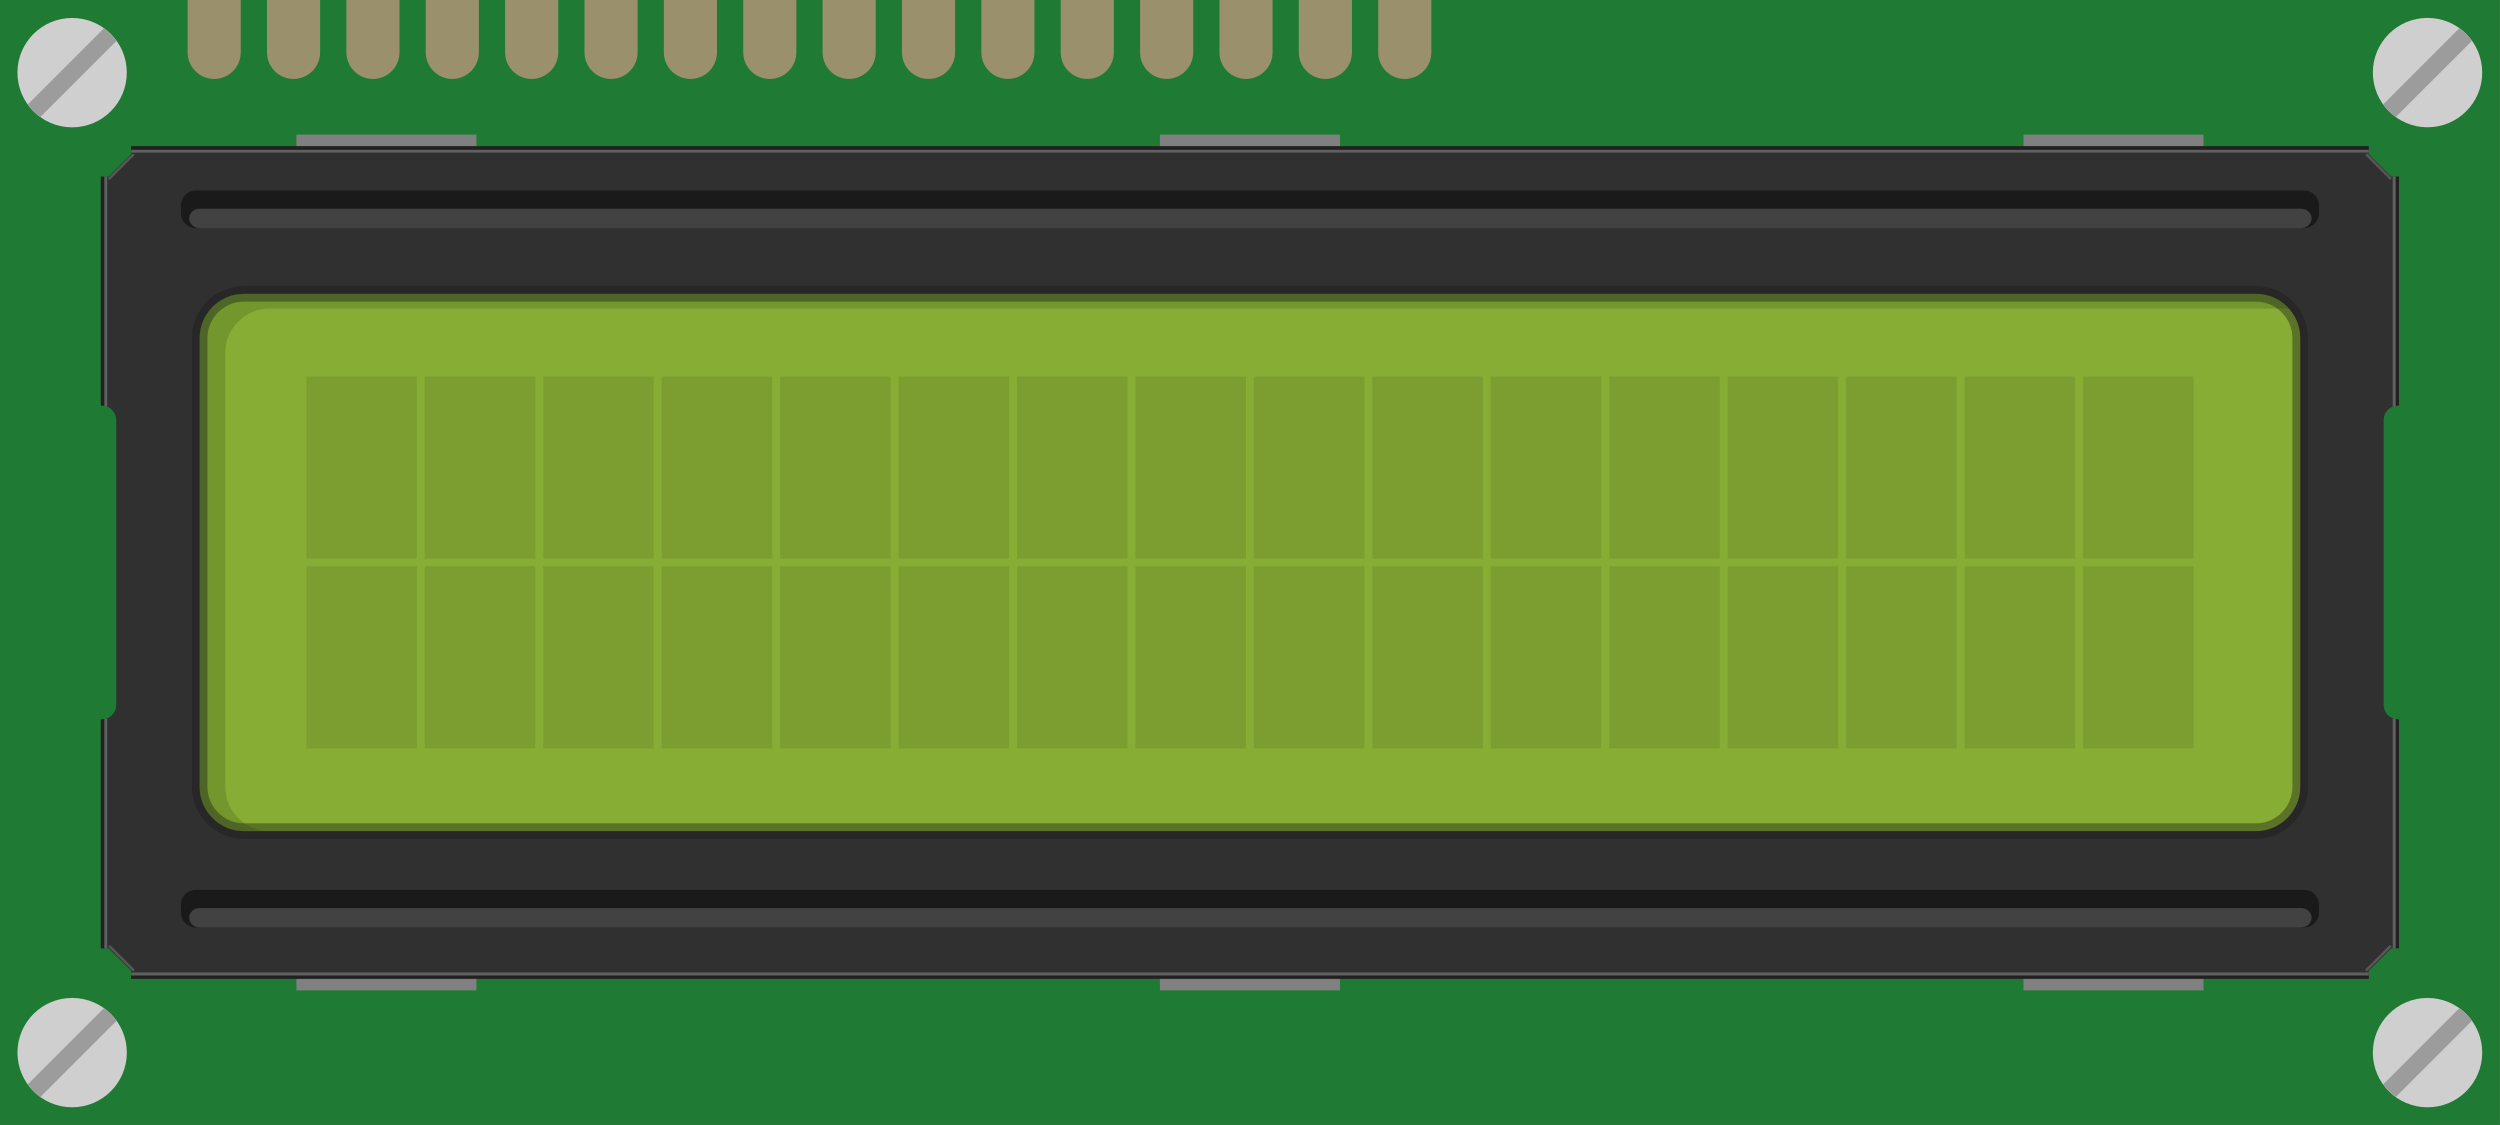 <?xml version="1.0" encoding="utf-8"?>
<!-- Generator: Adobe Illustrator 15.0.1, SVG Export Plug-In . SVG Version: 6.00 Build 0)  -->
<!DOCTYPE svg PUBLIC "-//W3C//DTD SVG 1.1//EN" "http://www.w3.org/Graphics/SVG/1.1/DTD/svg11.dtd">
<svg version="1.1" id="Ebene_1" xmlns="http://www.w3.org/2000/svg" xmlns:xlink="http://www.w3.org/1999/xlink" x="0px" y="0px"
	 width="226.781px" height="102.057px" viewBox="0 0 226.781 102.057" enable-background="new 0 0 226.781 102.057"
	 xml:space="preserve">

	<rect x="0" y="0" width="226.781" height="102.057" fill="#808080" stroke="none"/>

	<g>
		<path fill="#1F7A34" d="M0,0v102.047h226.771V0H0z M113.028,2.081c0.767,0,1.388,0.621,1.388,1.387
			c0,0.767-0.621,1.388-1.388,1.388c-0.766,0-1.387-0.621-1.387-1.388C111.642,2.702,112.264,2.081,113.028,2.081z M41.029,2.081
			c0.767,0,1.388,0.621,1.388,1.387c0,0.767-0.621,1.388-1.388,1.388c-0.766,0-1.387-0.621-1.387-1.388
			C39.643,2.702,40.265,2.081,41.029,2.081z M33.83,2.081c0.768,0,1.387,0.621,1.387,1.387c0,0.767-0.619,1.388-1.387,1.388
			c-0.767,0-1.388-0.621-1.388-1.388C32.442,2.702,33.063,2.081,33.83,2.081z M6.542,3.736c1.576,0,2.854,1.277,2.854,2.854
			S8.119,9.444,6.542,9.444S3.688,8.166,3.688,6.59S4.966,3.736,6.542,3.736z M6.545,98.339c-1.574,0-2.854-1.277-2.854-2.854
			c0-1.574,1.278-2.854,2.854-2.854c1.576,0,2.854,1.277,2.854,2.854C9.397,97.061,8.121,98.339,6.545,98.339z M19.43,4.854
			c-0.768,0-1.389-0.621-1.389-1.388c0-0.766,0.621-1.387,1.389-1.387c0.766,0,1.387,0.621,1.387,1.387
			C20.816,4.233,20.194,4.854,19.43,4.854z M25.243,3.468c0-0.766,0.62-1.387,1.387-1.387c0.768,0,1.389,0.621,1.389,1.387
			c0,0.767-0.621,1.388-1.389,1.388C25.863,4.856,25.243,4.233,25.243,3.468z M43.219,89.84H26.886v-4.815h16.333V89.84z
			 M43.219,17.023H26.886v-4.815h16.333V17.023z M48.229,4.854c-0.768,0-1.389-0.621-1.389-1.388c0-0.766,0.621-1.387,1.389-1.387
			c0.767,0,1.388,0.621,1.388,1.387C49.616,4.233,48.995,4.854,48.229,4.854z M55.43,4.854c-0.768,0-1.389-0.621-1.389-1.388
			c0-0.766,0.621-1.387,1.389-1.387c0.766,0,1.387,0.621,1.387,1.387C56.816,4.233,56.194,4.854,55.43,4.854z M62.63,4.854
			c-0.767,0-1.387-0.621-1.387-1.388c0-0.766,0.62-1.387,1.387-1.387c0.768,0,1.389,0.621,1.389,1.387
			C64.017,4.233,63.396,4.854,62.63,4.854z M69.83,4.854c-0.767,0-1.388-0.621-1.388-1.388c0-0.766,0.621-1.387,1.388-1.387
			c0.768,0,1.387,0.621,1.387,1.387C71.217,4.233,70.596,4.854,69.83,4.854z M77.028,4.854c-0.766,0-1.387-0.621-1.387-1.388
			c0-0.766,0.621-1.387,1.387-1.387c0.767,0,1.388,0.621,1.388,1.387C78.416,4.233,77.795,4.854,77.028,4.854z M84.229,4.854
			c-0.768,0-1.389-0.621-1.389-1.388c0-0.766,0.621-1.387,1.389-1.387c0.767,0,1.388,0.621,1.388,1.387
			C85.616,4.233,84.995,4.854,84.229,4.854z M91.43,4.854c-0.768,0-1.389-0.621-1.389-1.388c0-0.766,0.621-1.387,1.389-1.387
			c0.766,0,1.387,0.621,1.387,1.387C92.816,4.233,92.194,4.854,91.43,4.854z M98.63,4.854c-0.767,0-1.387-0.621-1.387-1.388
			c0-0.766,0.62-1.387,1.387-1.387c0.768,0,1.389,0.621,1.389,1.387C100.017,4.233,99.396,4.854,98.63,4.854z M104.441,3.468
			c0-0.766,0.621-1.387,1.388-1.387c0.768,0,1.387,0.621,1.387,1.387c0,0.767-0.619,1.388-1.387,1.388
			C105.062,4.856,104.441,4.233,104.441,3.468z M121.553,89.84h-16.334v-4.815h16.334V89.84z M121.553,17.023h-16.334v-4.815h16.334
			V17.023z M120.229,4.854c-0.768,0-1.389-0.621-1.389-1.388c0-0.766,0.621-1.387,1.389-1.387c0.767,0,1.388,0.621,1.388,1.387
			C121.616,4.233,120.995,4.854,120.229,4.854z M127.43,4.854c-0.768,0-1.389-0.621-1.389-1.388c0-0.766,0.621-1.387,1.389-1.387
			c0.766,0,1.387,0.621,1.387,1.387C128.816,4.233,128.195,4.854,127.43,4.854z M199.885,89.84h-16.33v-4.815h16.33V89.84z
			 M199.885,17.023h-16.33v-4.815h16.33V17.023z M220.208,3.731c1.576,0,2.854,1.276,2.854,2.854s-1.276,2.854-2.854,2.854
			s-2.854-1.276-2.854-2.854S218.631,3.731,220.208,3.731z M220.208,98.34c-1.576,0-2.854-1.276-2.854-2.854
			c0-1.574,1.275-2.854,2.854-2.854s2.854,1.278,2.854,2.854C223.062,97.062,221.784,98.34,220.208,98.34z"/>
		<g>
			<path fill="#CFCFCF" d="M1.581,6.59c0,2.737,2.225,4.961,4.96,4.961c2.742,0,4.961-2.224,4.961-4.961
				c0-2.74-2.219-4.96-4.961-4.96C3.804,1.63,1.581,3.849,1.581,6.59z"/>
		</g>
		<g>
			<g>
				<path fill="#CFCFCF" d="M225.168,95.486c0-2.736-2.224-4.961-4.961-4.961c-2.742,0-4.961,2.225-4.961,4.961
					c0,2.74,2.219,4.959,4.961,4.959C222.945,100.445,225.168,98.229,225.168,95.486z"/>
			</g>
		</g>
		<g>
			<g>
				<path fill="#CFCFCF" d="M1.584,95.484c0,2.738,2.225,4.961,4.96,4.961c2.742,0,4.961-2.223,4.961-4.961
					c0-2.739-2.219-4.959-4.961-4.959C3.807,90.525,1.584,92.744,1.584,95.484z"/>
			</g>
		</g>
		<path fill="#303030" d="M217.562,65.271c-0.733,0-1.336-0.603-1.336-1.336V38.113c0-0.734,0.603-1.338,1.336-1.338h0.058V16.726
			v-0.698h-0.699l-2.049-2.049v-0.713h-0.713H12.61h-0.713v0.713L9.85,16.027h-0.7v0.698v20.05h0.058
			c0.734,0,1.337,0.604,1.337,1.338v25.822c0,0.733-0.603,1.336-1.337,1.336H9.15V85.32v0.699h0.7l2.049,2.049v0.713h0.713H214.16
			h0.713v-0.713l2.049-2.049h0.699V85.32V65.271H217.562z"/>
		<g>
			<path fill="#87AD34" d="M208.663,71.382c0,2.206-1.806,4.012-4.013,4.012H22.12c-2.206,0-4.012-1.806-4.012-4.012V30.665
				c0-2.206,1.806-4.012,4.012-4.012h182.53c2.207,0,4.013,1.806,4.013,4.012V71.382z"/>
			<g opacity="0.2">
				<path fill="#22420D" d="M208.654,30.646V71.4c0-0.006,0.003-0.012,0.003-0.02V30.665
					C208.657,30.658,208.654,30.652,208.654,30.646z M22.12,26.654c-2.205,0-4.012,1.807-4.012,4.012v40.717
					c0,2.205,1.807,4.012,4.012,4.012h2.325c-2.206,0-4.011-1.807-4.011-4.012V32.003c0-2.206,1.805-4.011,4.011-4.011H207.61
					c-0.734-0.813-1.786-1.339-2.964-1.339H22.12z"/>
			</g>
		</g>
		<g>
			<path fill="#1A1A1A" d="M210.357,18.618c0-0.735-0.604-1.336-1.336-1.336H17.75c-0.733,0-1.336,0.602-1.336,1.336v0.736
				c0,0.734,0.604,1.336,1.336,1.336h191.271c0.732,0,1.336-0.603,1.336-1.336V18.618L210.357,18.618z"/>
			<path fill="#424242" d="M209.689,19.812c0-0.483-0.434-0.88-0.957-0.88H18.117c-0.526,0-0.957,0.396-0.957,0.88
				s0.431,0.88,0.957,0.88h190.615C209.258,20.691,209.689,20.295,209.689,19.812z"/>
		</g>
		<g>
			<path fill="#1A1A1A" d="M210.357,82.057c0-0.734-0.604-1.336-1.336-1.336H17.75c-0.733,0-1.336,0.602-1.336,1.336v0.736
				c0,0.732,0.604,1.336,1.336,1.336h191.271c0.732,0,1.336-0.604,1.336-1.336V82.057L210.357,82.057z"/>
			<path fill="#424242" d="M209.689,83.251c0-0.482-0.434-0.88-0.957-0.88H18.117c-0.526,0-0.957,0.396-0.957,0.88
				c0,0.483,0.431,0.879,0.957,0.879h190.615C209.258,84.13,209.689,83.734,209.689,83.251z"/>
		</g>
		<g>
			
				<line fill="none" stroke="#F2F2F2" stroke-width="0.236" stroke-linecap="round" stroke-opacity="0.2" x1="9.937" y1="16.173" x2="12.05" y2="14.06"/>
			
				<line fill="none" stroke="#F2F2F2" stroke-width="0.236" stroke-linecap="round" stroke-opacity="0.2" x1="12.071" y1="87.977" x2="9.959" y2="85.863"/>
		</g>
		<g>
			
				<line fill="none" stroke="#F2F2F2" stroke-width="0.236" stroke-linecap="round" stroke-opacity="0.2" x1="216.822" y1="16.173" x2="214.709" y2="14.06"/>
			
				<line fill="none" stroke="#F2F2F2" stroke-width="0.236" stroke-linecap="round" stroke-opacity="0.2" x1="214.688" y1="87.977" x2="216.801" y2="85.863"/>
		</g>
		<path fill="none" stroke="#1A1A1A" stroke-width="1.415" stroke-opacity="0.4" d="M208.657,71.382
			c0,2.205-1.806,4.012-4.011,4.012H22.12c-2.205,0-4.012-1.807-4.012-4.012V30.665c0-2.205,1.807-4.012,4.012-4.012h182.526
			c2.205,0,4.01,1.807,4.01,4.012L208.657,71.382L208.657,71.382z"/>
		<g>
			<path fill="#CFCFCF" d="M215.247,6.585c0,2.736,2.225,4.961,4.961,4.961c2.742,0,4.961-2.225,4.961-4.961
				c0-2.74-2.219-4.96-4.961-4.96C217.469,1.625,215.247,3.844,215.247,6.585z"/>
		</g>
		<g>
			<path fill="#9A916C" d="M17.02,0v4.75c0,1.33,1.078,2.41,2.41,2.41c1.33,0,2.408-1.08,2.408-2.41V0H17.02z"/>
		</g>
		<g>
			<path fill="#9A916C" d="M24.22,0v4.75c0,1.33,1.076,2.41,2.408,2.41c1.33,0,2.41-1.08,2.41-2.41V0H24.22z"/>
		</g>
		<g>
			<path fill="#9A916C" d="M31.42,0v4.75c0,1.33,1.078,2.41,2.41,2.41c1.33,0,2.409-1.08,2.409-2.41V0H31.42z"/>
		</g>
		<g>
			<path fill="#9A916C" d="M38.62,0v4.75c0,1.33,1.077,2.41,2.409,2.41c1.33,0,2.41-1.08,2.41-2.41V0H38.62z"/>
		</g>
		<g>
			<path fill="#9A916C" d="M45.818,0v4.75c0,1.33,1.078,2.41,2.41,2.41c1.33,0,2.41-1.08,2.41-2.41V0H45.818z"/>
		</g>
		<g>
			<path fill="#9A916C" d="M53.02,0v4.75c0,1.33,1.078,2.41,2.41,2.41c1.33,0,2.408-1.08,2.408-2.41V0H53.02z"/>
		</g>
		<g>
			<path fill="#9A916C" d="M60.22,0v4.75c0,1.33,1.076,2.41,2.408,2.41c1.33,0,2.41-1.08,2.41-2.41V0H60.22z"/>
		</g>
		<g>
			<path fill="#9A916C" d="M67.42,0v4.75c0,1.33,1.078,2.41,2.41,2.41c1.33,0,2.409-1.08,2.409-2.41V0H67.42z"/>
		</g>
		<g>
			<path fill="#9A916C" d="M74.619,0v4.75c0,1.33,1.077,2.41,2.409,2.41c1.33,0,2.41-1.08,2.41-2.41V0H74.619z"/>
		</g>
		<g>
			<path fill="#9A916C" d="M81.818,0v4.75c0,1.33,1.078,2.41,2.41,2.41c1.33,0,2.41-1.08,2.41-2.41V0H81.818z"/>
		</g>
		<g>
			<path fill="#9A916C" d="M89.02,0v4.75c0,1.33,1.078,2.41,2.41,2.41c1.33,0,2.408-1.08,2.408-2.41V0H89.02z"/>
		</g>
		<g>
			<path fill="#9A916C" d="M96.22,0v4.75c0,1.33,1.076,2.41,2.408,2.41c1.33,0,2.41-1.08,2.41-2.41V0H96.22z"/>
		</g>
		<g>
			<path fill="#9A916C" d="M103.419,0v4.75c0,1.33,1.078,2.41,2.41,2.41c1.33,0,2.409-1.08,2.409-2.41V0H103.419z"/>
		</g>
		<g>
			<path fill="#9A916C" d="M110.619,0v4.75c0,1.33,1.077,2.41,2.409,2.41c1.33,0,2.411-1.08,2.411-2.41V0H110.619z"/>
		</g>
		<g>
			<path fill="#9A916C" d="M117.818,0v4.75c0,1.33,1.078,2.41,2.41,2.41c1.33,0,2.41-1.08,2.41-2.41V0H117.818z"/>
		</g>
		<g>
			<path fill="#9A916C" d="M125.02,0v4.75c0,1.33,1.078,2.41,2.41,2.41c1.328,0,2.408-1.08,2.408-2.41V0H125.02z"/>
		</g>
		<g>
			<rect x="27.79" y="51.37" fill="#1A1A1A" fill-opacity="0.1" width="10.026" height="16.521"/>
			<rect x="38.534" y="51.37" fill="#1A1A1A" fill-opacity="0.1" width="10.026" height="16.521"/>
			<rect x="49.277" y="51.37" fill="#1A1A1A" fill-opacity="0.1" width="10.027" height="16.521"/>
			<rect x="60.021" y="51.37" fill="#1A1A1A" fill-opacity="0.1" width="10.026" height="16.521"/>
			<rect x="70.768" y="51.37" fill="#1A1A1A" fill-opacity="0.1" width="10.025" height="16.521"/>
			<rect x="81.512" y="51.37" fill="#1A1A1A" fill-opacity="0.1" width="10.025" height="16.521"/>
			<rect x="92.256" y="51.37" fill="#1A1A1A" fill-opacity="0.1" width="10.027" height="16.521"/>
			<rect x="103" y="51.37" fill="#1A1A1A" fill-opacity="0.1" width="10.026" height="16.521"/>
			<rect x="113.744" y="51.37" fill="#1A1A1A" fill-opacity="0.1" width="10.027" height="16.521"/>
			<rect x="124.488" y="51.37" fill="#1A1A1A" fill-opacity="0.1" width="10.027" height="16.521"/>
			<rect x="135.232" y="51.37" fill="#1A1A1A" fill-opacity="0.1" width="10.025" height="16.521"/>
			<rect x="145.977" y="51.37" fill="#1A1A1A" fill-opacity="0.1" width="10.025" height="16.521"/>
			<rect x="156.721" y="51.37" fill="#1A1A1A" fill-opacity="0.1" width="10.025" height="16.521"/>
			<rect x="167.465" y="51.37" fill="#1A1A1A" fill-opacity="0.1" width="10.027" height="16.521"/>
			<rect x="178.209" y="51.37" fill="#1A1A1A" fill-opacity="0.1" width="10.026" height="16.521"/>
			<rect x="188.954" y="51.37" fill="#1A1A1A" fill-opacity="0.1" width="10.026" height="16.521"/>
			<rect x="27.79" y="34.154" fill="#1A1A1A" fill-opacity="0.1" width="10.026" height="16.521"/>
			<rect x="38.534" y="34.154" fill="#1A1A1A" fill-opacity="0.1" width="10.026" height="16.521"/>
			<rect x="49.277" y="34.154" fill="#1A1A1A" fill-opacity="0.1" width="10.027" height="16.521"/>
			<rect x="60.021" y="34.154" fill="#1A1A1A" fill-opacity="0.1" width="10.026" height="16.521"/>
			<rect x="70.768" y="34.154" fill="#1A1A1A" fill-opacity="0.1" width="10.025" height="16.521"/>
			<rect x="81.512" y="34.154" fill="#1A1A1A" fill-opacity="0.1" width="10.025" height="16.521"/>
			<rect x="92.256" y="34.154" fill="#1A1A1A" fill-opacity="0.1" width="10.027" height="16.521"/>
			<rect x="103" y="34.154" fill="#1A1A1A" fill-opacity="0.1" width="10.026" height="16.521"/>
			<rect x="113.744" y="34.154" fill="#1A1A1A" fill-opacity="0.1" width="10.027" height="16.521"/>
			<rect x="124.488" y="34.154" fill="#1A1A1A" fill-opacity="0.1" width="10.027" height="16.521"/>
			<rect x="135.232" y="34.154" fill="#1A1A1A" fill-opacity="0.1" width="10.025" height="16.521"/>
			<rect x="145.977" y="34.154" fill="#1A1A1A" fill-opacity="0.1" width="10.025" height="16.521"/>
			<rect x="156.721" y="34.154" fill="#1A1A1A" fill-opacity="0.1" width="10.025" height="16.521"/>
			<rect x="167.465" y="34.154" fill="#1A1A1A" fill-opacity="0.1" width="10.027" height="16.521"/>
			<rect x="178.209" y="34.154" fill="#1A1A1A" fill-opacity="0.1" width="10.026" height="16.521"/>
			<rect x="188.954" y="34.154" fill="#1A1A1A" fill-opacity="0.1" width="10.026" height="16.521"/>
		</g>
		<g>
			<path fill="#606060" d="M9.454,65.223V86.02h0.27V65.168C9.639,65.203,9.544,65.205,9.454,65.223z"/>
			<path fill="#606060" d="M9.722,36.881V16.026H9.454v20.801C9.544,36.844,9.639,36.846,9.722,36.881z"/>
		</g>
		<rect x="11.899" y="13.572" fill="#606060" width="202.97" height="0.268"/>
		<rect x="11.899" y="13.27" fill="#212121" width="202.97" height="0.305"/>
		<g>
			<path fill="#212121" d="M9.208,36.775c0.087,0,0.164,0.035,0.247,0.052V16.026H9.151v20.75L9.208,36.775L9.208,36.775z"/>
			<path fill="#212121" d="M9.208,65.271H9.151V86.02h0.304V65.223C9.372,65.238,9.295,65.271,9.208,65.271z"/>
		</g>
		<rect x="11.899" y="88.48" fill="#212121" width="202.97" height="0.304"/>
		<rect x="11.899" y="88.215" fill="#606060" width="202.97" height="0.269"/>
		<g>
			<path fill="#212121" d="M217.562,65.271c-0.089,0-0.166-0.033-0.25-0.051v20.8h0.306V65.271H217.562z"/>
			<path fill="#212121" d="M217.562,36.775h0.056v-20.75h-0.306v20.802C217.396,36.811,217.474,36.775,217.562,36.775z"/>
		</g>
		<g>
			<path fill="#606060" d="M217.049,65.168V86.02h0.268V65.223C217.226,65.205,217.131,65.203,217.049,65.168z"/>
			<path fill="#606060" d="M217.314,36.827V16.027h-0.268v20.854C217.131,36.846,217.226,36.844,217.314,36.827z"/>
		</g>
		<path fill="#9C9C9C" d="M2.521,9.469c0.156,0.218,0.315,0.434,0.513,0.629s0.412,0.357,0.63,0.514l6.901-6.899
			c-0.157-0.218-0.319-0.435-0.517-0.63C9.854,2.886,9.638,2.724,9.42,2.568L2.521,9.469z"/>
		<path fill="#9C9C9C" d="M216.186,9.469c0.154,0.218,0.315,0.434,0.514,0.629c0.195,0.195,0.411,0.357,0.629,0.514l6.901-6.899
			c-0.157-0.218-0.319-0.435-0.517-0.63c-0.194-0.195-0.41-0.357-0.63-0.515L216.186,9.469z"/>
		<path fill="#9C9C9C" d="M2.521,98.363c0.156,0.22,0.315,0.435,0.513,0.63c0.196,0.195,0.412,0.357,0.63,0.515l6.901-6.898
			c-0.157-0.219-0.319-0.435-0.517-0.631c-0.194-0.194-0.409-0.356-0.629-0.515L2.521,98.363z"/>
		<path fill="#9C9C9C" d="M216.186,98.363c0.154,0.22,0.315,0.435,0.514,0.63c0.195,0.195,0.411,0.357,0.629,0.515l6.901-6.898
			c-0.157-0.219-0.319-0.435-0.517-0.631c-0.194-0.194-0.41-0.356-0.63-0.515L216.186,98.363z"/>
		<g id="Ebene_2">
		</g>
	</g>
</svg>
